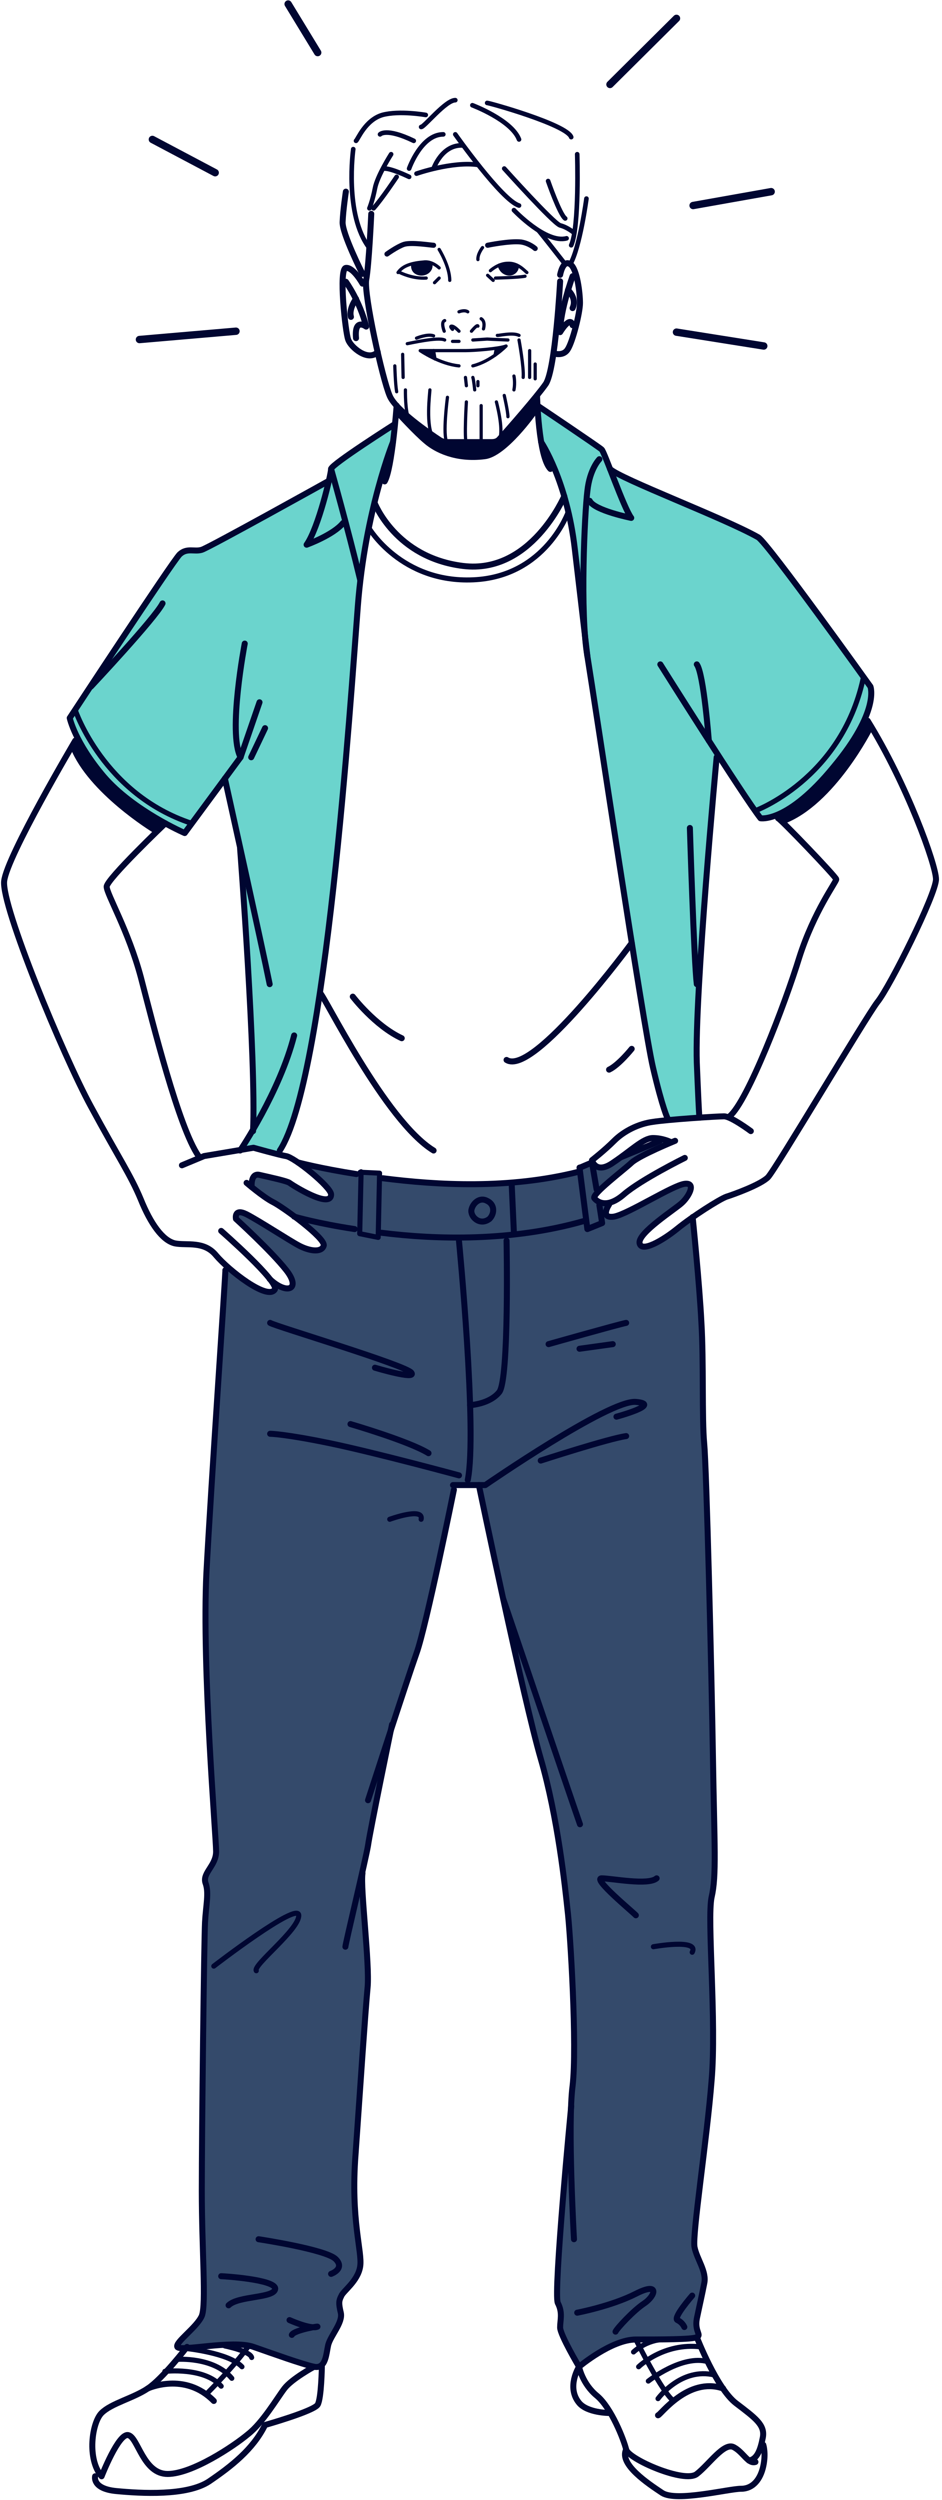 <svg width="204" height="541" viewBox="0 0 204 541" fill="none" xmlns="http://www.w3.org/2000/svg">
<path d="M65.5 251.876L78 253.676L82.2 253.876V254.976C82.2 254.976 100.3 256.576 107.9 255.976C115.5 255.276 125.3 253.576 125.3 253.576L125.6 252.676L128.2 251.576C128.2 251.576 129.5 253.076 130.4 252.876C131.4 252.676 134.8 250.676 135.5 250.376C136.1 249.976 144.1 246.276 144.1 246.276C144.1 246.276 145.1 247.676 144.6 247.576C144.1 247.376 139.8 249.876 138.5 250.476C137.2 251.076 132.7 254.876 132.3 255.376C131.9 255.876 128.7 259.276 128.7 259.276C128.7 259.276 130.9 260.676 131.9 260.376C131.9 260.376 130.5 263.076 131.2 263.376C131.9 263.776 136.5 261.776 137.4 261.476C138.3 261.076 148.4 255.376 148.9 256.176C149.4 256.876 150.3 257.776 149 258.676C147.8 259.576 139.6 266.576 138.9 267.776C138.3 269.076 138.6 270.276 140.3 269.676C142 269.076 148.1 264.876 148.7 264.276C149.4 263.776 150 263.376 150 263.376C150 263.376 152.8 288.876 152.1 291.876C151.5 294.976 152.2 305.876 152.2 305.876L152.9 319.976L154.1 349.876L154.8 391.876C154.8 391.876 154.9 407.976 154.8 409.276C154.6 410.676 154 413.676 153.8 416.876C153.6 420.176 154.4 441.276 154.4 441.276C154.4 441.276 154 456.076 153.3 458.676C152.5 461.376 150.4 485.176 150.4 486.276C150.4 487.276 152.5 492.076 152.5 493.076C152.5 494.176 150.8 501.576 150.9 502.376C150.9 503.176 151.3 505.776 151.3 505.776C151.3 505.776 138.5 506.076 136.3 506.476C134 506.876 133 507.376 130.1 508.976C127.2 510.576 125.5 512.576 125.5 512.576C125.5 512.576 121.3 504.776 121.3 503.676C121.3 502.576 121.9 501.076 121.3 499.476C120.8 497.876 120.8 495.776 120.8 494.676C120.8 493.676 122.4 471.476 122.4 471.476L123.5 456.676C123.5 456.676 124 444.976 124 438.176C124 431.276 122.4 408.076 121.9 402.776C121.3 397.476 116.1 375.776 116.1 375.776L108.1 341.476L103.4 321.376L98.3 321.776C98.3 321.776 91 355.376 89.8 358.976C88.6 362.576 84.2 376.476 84.2 376.476L79.9 397.976C79.9 397.976 77.5 407.476 78 409.076C78.5 410.676 79.7 427.276 79.4 432.776C79.1 438.176 78 450.976 78 450.976C78 450.976 76.5 472.376 76.7 475.376C77 478.276 78 486.676 78 488.276C78 489.976 78.3 491.776 76.8 493.276C75.4 494.676 73.7 497.976 73.5 498.676C73.3 499.476 74.2 501.776 73.5 502.776C72.7 503.676 71.6 507.376 70.8 508.976C70.1 510.576 69.8 511.776 69.4 511.976C69 512.176 54.3 508.476 53.7 507.876C53.2 507.376 45.2 507.876 43.1 507.876C41 507.876 38.2 508.076 38.5 507.176C38.9 506.276 42.6 502.576 43.7 500.476C44.7 498.376 43.9 485.676 43.9 485.676L43.7 460.376V423.876C43.7 423.876 44.9 410.376 44.8 408.976C44.7 407.476 44 406.676 44.6 405.776C45.3 404.876 46.8 401.676 46.8 401.176C46.8 400.676 45.9 385.676 45.9 385.676L44.5 354.176C44.5 354.176 45.5 331.976 45.4 328.776C45.3 325.576 47.6 293.676 47.6 293.676L49 274.376C49 274.376 55.6 279.076 57.5 279.576C59.5 280.176 59.6 278.776 59.6 278.776C59.6 278.776 60.6 278.576 62.2 278.576C63.7 278.576 63.2 276.976 62.7 275.876C62.2 274.876 51 263.276 51 263.276C51 263.276 51.6 262.176 53.2 262.676C54.8 263.276 64.8 269.576 66.4 270.076C68 270.676 69.6 270.576 70.1 269.776C70.6 269.076 66.3 265.476 65.5 264.676C64.8 263.776 55.7 258.076 55.2 257.476C54.8 256.876 53.9 255.176 54.9 254.476C55.8 253.676 62 255.576 63.1 256.276C64.3 256.876 70.5 260.176 71.3 259.576C72.2 258.976 71.1 257.676 69.8 255.976C68.5 254.276 65.5 251.876 65.5 251.876Z" fill="#344A6B"/>
<path d="M85.7 93.576L82.1 104.876C82.1 104.876 78.6 120.676 78 127.276C77.5 133.776 72.8 186.076 72.8 186.076L67.8 224.076C67.8 224.076 63.9 240.976 63.1 243.676C62.2 246.276 59.6 249.676 59.6 249.676L54.9 248.376L52 248.976L54.9 244.376L54.2 218.376L52.3 187.276L48.7 168.476L40 180.276C40 180.276 27.8 173.376 22.5 168.076C17.2 162.776 15.1 155.376 15.1 155.376L35 125.476C35 125.476 39.1 119.376 40.6 119.176C42.1 118.976 44.8 118.976 45.8 117.876C46.8 116.876 71.2 104.176 71.2 104.176C71.2 104.176 71.9 100.876 72.8 100.376C73.8 99.976 85.5 91.776 85.5 91.776L85.7 93.576Z" fill="#6BD4CD"/>
<path d="M116.4 87.776C116.4 87.776 116.1 94.176 117.4 95.976C118.7 97.776 121.3 104.776 121.3 104.776C121.3 104.776 125.5 121.776 126.3 129.576C126.3 129.576 126.6 142.676 128.2 148.576C129.8 154.376 135 192.076 135 192.076L141.1 229.276L144.6 242.076L151.5 241.576L150.9 221.676L153.5 183.676L155.2 163.876L158.4 167.776L165.2 177.076C165.2 177.076 172.3 176.776 179.3 167.476C186.3 158.076 187.7 154.576 187.7 154.576L188.5 148.576C188.5 148.576 166.8 117.876 164.2 116.276C161.5 114.776 132.4 102.076 132.4 102.076L130.3 97.276L116.4 87.776Z" fill="#6BD4CD"/>
<path d="M168.1 176.376C168.1 176.376 174.4 173.076 179.3 167.476C184.2 161.776 187.7 155.376 187.7 155.376L189 157.776C189 157.776 180.8 174.176 169.8 178.276L168.1 176.376Z" fill="#000631"/>
<path d="M16.6 159.776C16.6 159.776 19.4 165.976 24.1 170.176C28.9 174.476 35.4 177.976 35.4 177.976L33 180.076C33 180.076 19.2 171.676 15.3 161.976L16.6 159.776Z" fill="#000631"/>
<path d="M85.9 88.276C85.9 88.276 93.6 94.276 95.8 95.576C98.1 96.776 107.5 95.976 107.8 95.376C108.1 94.676 116.4 85.976 116.4 85.976L116.3 89.376C116.3 89.376 109.7 98.876 105 99.376C98.6 100.176 94.1 97.876 91.9 95.976C89.6 94.076 85.7 89.776 85.7 89.776L85.9 88.276Z" fill="#000631"/>
<path d="M108.1 57.376C108.1 57.376 108.4 58.776 109.6 59.276C110.8 59.776 111.6 58.876 111.7 58.576C111.8 58.176 112.4 57.576 112.4 57.576C112.4 57.576 110.8 56.776 110 56.976C109.2 57.176 108.1 57.376 108.1 57.376Z" fill="#000631"/>
<path d="M89.4 57.176C89.4 57.176 89.3 58.676 91 59.276C92.8 59.776 93.3 57.176 93.3 57.176C93.3 57.176 92.6 56.776 91.4 56.676C90.2 56.576 89.4 57.176 89.4 57.176Z" fill="#000631"/>
<path d="M107.5 75.376L107.2 76.876L109.4 74.976L107.5 75.376Z" fill="#000631"/>
<path d="M93.9 75.876L94.2 77.476L91.4 75.976L93.9 75.876Z" fill="#000631"/>
<path d="M80.4 46.276C80.4 46.276 79.9 57.376 79.3 60.576C78.8 63.776 82.8 81.976 84.4 85.676C85.7 88.776 93 93.776 95.3 95.276C95.766 95.543 96.266 95.676 96.8 95.676H106.5C107.2 95.676 107.8 95.476 108.2 94.976C110.3 92.676 116.4 85.676 118.2 83.076C120.3 79.876 121.3 60.876 121.3 60.876" stroke="#000631" stroke-width="1.3" stroke-linecap="round" stroke-linejoin="round"/>
<path d="M85.9 87.776C85.9 87.776 84.9 101.476 83.3 104.176" stroke="#000631" stroke-width="1.3" stroke-linecap="round" stroke-linejoin="round"/>
<path d="M116.3 85.576C116.3 85.576 116.6 98.876 119.2 101.476" stroke="#000631" stroke-width="1.3" stroke-linecap="round" stroke-linejoin="round"/>
<path d="M116.4 87.776C116.4 87.776 129.8 96.776 130.3 97.276C130.9 97.776 135.1 109.976 136.7 112.076C136.7 112.076 128.7 110.476 127.7 108.376" stroke="#000631" stroke-width="1.3" stroke-linecap="round" stroke-linejoin="round"/>
<path d="M129.8 99.376C129.8 99.376 127.7 101.476 127.2 106.276C126.6 111.076 125.6 132.676 127.2 141.976C128.7 151.176 139.3 221.976 141.4 230.976C143.5 239.976 144.6 242.076 144.6 242.076" stroke="#000631" stroke-width="1.3" stroke-linecap="round" stroke-linejoin="round"/>
<path d="M155.2 163.876C155.2 163.876 150.4 215.176 150.9 229.976C151.5 244.776 151.5 241.576 151.5 241.576" stroke="#000631" stroke-width="1.3" stroke-linecap="round" stroke-linejoin="round"/>
<path d="M143 143.776C143 143.776 161 172.376 164.7 177.076C164.7 177.076 170.5 178.176 180.5 165.976C190.6 153.876 188.5 148.576 188.5 148.576C188.5 148.576 166.4 117.676 164.2 116.276C156.8 112.076 134.4 103.676 132.1 101.476" stroke="#000631" stroke-width="1.3" stroke-linecap="round" stroke-linejoin="round"/>
<path d="M153.5 160.276C153.5 160.276 152.4 145.776 150.9 143.776" stroke="#000631" stroke-width="1.3" stroke-linecap="round" stroke-linejoin="round"/>
<path d="M163.5 175.476C163.5 175.476 182.1 168.676 186.9 146.976" stroke="#000631" stroke-width="1.1" stroke-linecap="round" stroke-linejoin="round"/>
<path d="M149.4 179.176C149.4 179.176 150.3 208.176 150.9 212.976" stroke="#000631" stroke-width="1.3" stroke-linecap="round" stroke-linejoin="round"/>
<path d="M85.1 95.676C85.1 95.676 79.1 110.476 77.5 131.076C75.9 151.776 70.6 233.676 60.6 248.976" stroke="#000631" stroke-width="1.3" stroke-linecap="round" stroke-linejoin="round"/>
<path d="M56.2 151.976L52.1 163.876C49.3 158.576 53 139.276 53 139.276" stroke="#000631" stroke-width="1.3" stroke-linecap="round" stroke-linejoin="round"/>
<path d="M57.4 157.576L54.4 163.876" stroke="#000631" stroke-width="1.3" stroke-linecap="round" stroke-linejoin="round"/>
<path d="M52.1 163.876L40 180.276C40 180.276 28.9 175.476 22.5 168.076C16.2 160.676 15.1 155.376 15.1 155.376C15.1 155.376 37.3 121.576 38.9 119.976C40.5 118.476 42.1 119.476 43.7 118.976C45.3 118.476 71 104.176 71 104.176" stroke="#000631" stroke-width="1.3" stroke-linecap="round" stroke-linejoin="round"/>
<path d="M85.5 91.776C85.5 91.776 71.8 100.476 71.7 101.476C71.7 102.576 69 114.176 66.4 117.876C66.4 117.876 72.2 115.776 74.3 113.176" stroke="#000631" stroke-width="1.3" stroke-linecap="round" stroke-linejoin="round"/>
<path d="M71.7 101.476C71.7 101.476 75.4 114.576 78 125.476" stroke="#000631" stroke-width="1.3" stroke-linecap="round" stroke-linejoin="round"/>
<path d="M117.2 95.676C117.2 95.676 122.8 103.976 124.5 118.976C126.1 132.676 127.2 141.976 127.2 141.976" stroke="#000631" stroke-width="1.3" stroke-linecap="round" stroke-linejoin="round"/>
<path d="M81.1 108.776C81.1 108.776 85.6 120.676 100.3 122.476C115 124.276 122.2 107.376 122.2 107.376" stroke="#000631" stroke-width="1.3" stroke-linecap="round" stroke-linejoin="round"/>
<path d="M19.7 148.576C19.7 148.576 33.6 133.776 35.2 130.576" stroke="#000631" stroke-width="1.3" stroke-linecap="round" stroke-linejoin="round"/>
<path d="M16.3 153.676C16.3 153.676 22.4 171.876 41.5 178.176" stroke="#000631" stroke-width="1.1" stroke-linecap="round" stroke-linejoin="round"/>
<path d="M48.7 168.476C48.7 168.476 56.8 204.976 58.4 212.976" stroke="#000631" stroke-width="1.3" stroke-linecap="round" stroke-linejoin="round"/>
<path d="M52 183.676C52 183.676 55.5 229.476 54.8 244.776" stroke="#000631" stroke-width="1.3" stroke-linecap="round" stroke-linejoin="round"/>
<path d="M52 248.976C52 248.976 60.6 236.276 63.7 224.076" stroke="#000631" stroke-width="1.3" stroke-linecap="round" stroke-linejoin="round"/>
<path d="M35.8 178.176C35.8 178.176 23.1 190.276 23.1 191.876C23.1 193.476 27.8 201.376 30.5 211.476C33.1 221.476 38.7 243.976 43 250.176" stroke="#000631" stroke-width="1.3" stroke-linecap="round" stroke-linejoin="round"/>
<path d="M16.3 160.276C16.3 160.276 1.5 185.276 0.9 190.676C0.3 196.076 13.6 228.276 19.7 239.476C25.7 250.576 28.3 254.276 30.5 259.576C32.6 264.776 35.2 268.476 37.9 269.076C40.5 269.576 44.2 268.476 46.8 271.676C49.5 274.876 57.9 281.476 59.5 279.076C60.6 277.476 47.9 266.376 47.9 266.376" stroke="#000631" stroke-width="1.3" stroke-linecap="round" stroke-linejoin="round"/>
<path d="M58.4 276.776C62.1 280.276 65.3 279.076 62 274.876C58.7 270.676 51.1 263.776 51.1 263.776C51.1 263.776 50.6 261.376 53.4 262.776C56.3 264.276 62.7 268.476 64.8 269.576C66.9 270.676 69.6 271.176 70.1 269.576C70.6 267.976 61.1 261.076 59 260.076C56.9 258.976 53.4 255.976 53.4 255.976" stroke="#000631" stroke-width="1.3" stroke-linecap="round" stroke-linejoin="round"/>
<path d="M54.5 256.876C54.5 256.876 54.2 253.676 56.3 254.276C58.5 254.776 62.2 255.576 62.7 255.976C63.2 256.376 71.7 261.776 71.7 258.476C71.7 256.876 63.7 250.376 61.9 250.176C60.6 249.976 54.9 248.376 54.9 248.376L44.2 250.176L39.4 252.176" stroke="#000631" stroke-width="1.3" stroke-linecap="round" stroke-linejoin="round"/>
<path d="M69.3 214.876C70.1 215.176 83.4 242.576 93.9 248.976" stroke="#000631" stroke-width="1.3" stroke-linecap="round" stroke-linejoin="round"/>
<path d="M76.4 215.676C76.4 215.676 81.2 221.976 87 224.676" stroke="#000631" stroke-width="1.3" stroke-linecap="round" stroke-linejoin="round"/>
<path d="M136.8 204.076C136.8 204.076 115.5 233.076 109.7 229.376" stroke="#000631" stroke-width="1.3" stroke-linecap="round" stroke-linejoin="round"/>
<path d="M136.8 226.976C136.8 226.976 134 230.476 131.9 231.476" stroke="#000631" stroke-width="1.3" stroke-linecap="round" stroke-linejoin="round"/>
<path d="M82.9 254.976C94.8 256.476 110.2 257.376 125.3 253.576" stroke="#000631" stroke-width="1.3" stroke-linecap="round" stroke-linejoin="round"/>
<path d="M64.6 251.576C64.6 251.576 69.5 252.876 77.2 254.076" stroke="#000631" stroke-width="1.3" stroke-linecap="round" stroke-linejoin="round"/>
<path d="M162.6 244.776C162.6 244.776 158.3 241.576 156.8 241.576C155.2 241.576 144.5 242.276 141.4 242.776C138.3 243.176 135.1 244.776 133 246.876C130.9 248.976 128.2 251.076 128.2 251.076C128.2 251.076 129 254.276 132.8 251.576C136.7 248.976 139.3 246.276 141.4 246.276C143.5 246.276 145.1 247.076 145.1 247.076" stroke="#000631" stroke-width="1.3" stroke-linecap="round" stroke-linejoin="round"/>
<path d="M146.2 246.876C146.2 246.876 138.6 249.976 136.8 251.576C135.1 253.176 128.2 258.376 128.7 259.276C129.3 260.076 131.4 261.676 135.1 258.476C138.8 255.276 148.3 250.576 148.3 250.576" stroke="#000631" stroke-width="1.3" stroke-linecap="round" stroke-linejoin="round"/>
<path d="M131.9 260.676C131.9 260.676 129.8 263.776 133 263.276C136.1 262.676 145.7 256.476 148.3 256.176C150.9 255.876 149.1 259.076 147.6 260.376C146.2 261.676 138.2 266.776 138.5 268.976C138.8 271.176 143.5 268.476 146.7 265.876C149.9 263.276 155.7 259.576 157.3 258.976C158.9 258.476 164.7 256.376 166.3 254.776C167.9 253.176 187.4 220.276 190 216.876C192.7 213.576 202.7 193.476 202.7 190.276C202.7 187.176 196.4 169.676 187.9 155.976" stroke="#000631" stroke-width="1.3" stroke-linecap="round" stroke-linejoin="round"/>
<path d="M168.5 177.076C168.9 177.076 181.1 189.776 181.1 190.276C181.1 190.876 176.3 197.176 173.1 207.176C170 217.276 161.9 238.376 158 241.576" stroke="#000631" stroke-width="1.3" stroke-linecap="round" stroke-linejoin="round"/>
<path d="M79.9 114.276C79.9 114.276 86.9 126.176 102.5 125.476C118.2 124.776 123.1 110.676 123.1 110.676" stroke="#000631" stroke-width="1.1" stroke-linecap="round" stroke-linejoin="round"/>
<path d="M82.6 266.776C94.6 268.276 110.8 268.676 126.3 264.276" stroke="#000631" stroke-width="1.3" stroke-linecap="round" stroke-linejoin="round"/>
<path d="M63.7 263.276C63.7 263.276 68.8 264.776 76.8 265.976" stroke="#000631" stroke-width="1.3" stroke-linecap="round" stroke-linejoin="round"/>
<path d="M111.3 266.976L110.8 255.976" stroke="#000631" stroke-width="1.3" stroke-linecap="round" stroke-linejoin="round"/>
<path d="M99.4 268.576C99.4 268.576 103.4 309.776 101.3 320.276" stroke="#000631" stroke-width="1.3" stroke-linecap="round" stroke-linejoin="round"/>
<path d="M101.8 304.076C101.8 304.076 106 303.876 108.1 301.276C110.3 298.676 109.7 268.476 109.7 268.476" stroke="#000631" stroke-width="1.3" stroke-linecap="round" stroke-linejoin="round"/>
<path d="M98.1 321.376H105.1C105.1 321.376 131.9 302.876 137.7 303.376C143.5 303.876 133.5 306.576 133.5 306.576" stroke="#000631" stroke-width="1.3" stroke-linecap="round" stroke-linejoin="round"/>
<path d="M117.1 316.076C117.1 316.076 131.9 311.276 135.6 310.776" stroke="#000631" stroke-width="1.3" stroke-linecap="round" stroke-linejoin="round"/>
<path d="M75.9 308.176C75.9 308.176 88.6 311.876 92.8 314.476" stroke="#000631" stroke-width="1.3" stroke-linecap="round" stroke-linejoin="round"/>
<path d="M58.5 310.276C58.5 310.276 61.6 310.276 71.7 312.376C81.7 314.476 99.4 319.276 99.4 319.276" stroke="#000631" stroke-width="1.3" stroke-linecap="round" stroke-linejoin="round"/>
<path d="M58.5 286.276C59.5 286.976 88.1 295.476 89.1 297.076C90.2 298.676 81.2 295.976 81.2 295.976" stroke="#000631" stroke-width="1.3" stroke-linecap="round" stroke-linejoin="round"/>
<path d="M118.8 290.876C118.8 290.876 134 286.576 135.6 286.276" stroke="#000631" stroke-width="1.3" stroke-linecap="round" stroke-linejoin="round"/>
<path d="M125.5 291.876L132.7 290.876" stroke="#000631" stroke-width="1.3" stroke-linecap="round" stroke-linejoin="round"/>
<path d="M48.8 274.876C48.9 275.376 45.8 319.776 44.7 340.376C43.7 360.976 46.8 397.476 46.8 400.676C46.8 403.776 43.8 405.276 44.5 407.476C45.3 409.576 44.6 412.276 44.4 415.976C44.2 419.676 43.7 461.376 43.7 474.076C43.7 486.776 44.7 498.676 43.7 501.176C42.6 503.676 37.9 506.876 38.4 507.876C38.9 508.976 50.4 506.276 54.9 507.876C59.5 509.476 65.3 511.576 68 512.176C70.6 512.676 70.6 509.476 71.1 507.376C71.7 505.276 74.3 502.576 73.8 500.476C73.3 498.376 73.4 497.876 73.9 496.876C74.3 495.776 77.5 493.676 78 490.476C78.5 487.276 75.9 480.476 77 466.176C78 451.876 79.1 435.476 79.6 430.176C80.1 424.976 78 408.576 78.5 405.376" stroke="#000631" stroke-width="1.3" stroke-linecap="round" stroke-linejoin="round"/>
<path d="M74.8 421.276C74.8 420.676 79.2 402.376 79.7 399.376C80.1 396.376 84.9 373.176 84.9 373.176" stroke="#000631" stroke-width="1.3" stroke-linecap="round" stroke-linejoin="round"/>
<path d="M79.7 389.576C79.7 389.576 88.1 363.676 90.2 357.776C92.3 351.976 98.3 322.376 98.3 322.376" stroke="#000631" stroke-width="1.3" stroke-linecap="round" stroke-linejoin="round"/>
<path d="M103.7 321.376C103.7 321.376 113.4 367.876 117.1 380.576C120.8 393.276 122.4 408.576 122.9 413.276C123.5 418.076 125 442.876 124 451.376C122.9 459.776 124.3 484.576 124.3 484.576" stroke="#000631" stroke-width="1.3" stroke-linecap="round" stroke-linejoin="round"/>
<path d="M123.7 455.776C123.7 455.776 119.8 496.276 120.8 498.376C121.9 500.476 121.3 502.076 121.3 503.676C121.3 505.276 125.4 512.176 125.4 512.176C125.4 512.176 132.4 506.276 137.7 506.276C143 506.276 149.9 506.276 150.9 505.776C152 505.276 150.4 504.576 150.9 501.776C151.5 498.876 152 496.776 152.5 494.176C153.1 491.576 150.9 488.876 150.4 486.276C149.9 483.576 153.1 462.976 154.1 450.276C155.2 437.576 153.1 415.276 154.1 410.576C155.2 405.876 154.7 399.376 154.4 380.476C154.1 361.476 153 317.676 152.5 312.376C152 307.076 152.4 294.476 151.9 286.276C151.5 278.076 150 263.376 150 263.376" stroke="#000631" stroke-width="1.3" stroke-linecap="round" stroke-linejoin="round"/>
<path d="M109 346.076C109 346.076 124.5 391.676 125.6 394.776" stroke="#000631" stroke-width="1.3" stroke-linecap="round" stroke-linejoin="round"/>
<path d="M137.7 414.476C137.2 413.876 128.2 406.476 130.3 406.476C132.4 406.476 140.4 408.076 142.2 406.476" stroke="#000631" stroke-width="1.3" stroke-linecap="round" stroke-linejoin="round"/>
<path d="M125 500.476C125 500.476 132.4 499.076 137.7 496.376C143 493.676 141.9 496.876 139.5 498.476C137.2 499.976 133.6 503.876 133.3 504.576" stroke="#000631" stroke-width="1.3" stroke-linecap="round" stroke-linejoin="round"/>
<path d="M149.9 496.776C149.9 496.776 145.7 501.576 146.7 502.076C147.8 502.576 148.2 503.576 148.2 503.576" stroke="#000631" stroke-width="1.3" stroke-linecap="round" stroke-linejoin="round"/>
<path d="M47.9 492.576C48.4 492.576 59.6 493.276 59.6 495.276C59.5 497.376 51.6 496.776 49.5 498.876" stroke="#000631" stroke-width="1.3" stroke-linecap="round" stroke-linejoin="round"/>
<path d="M62.7 502.076C62.7 502.076 66.9 503.976 68.5 503.576C70.1 503.176 63.7 504.176 63.2 505.276" stroke="#000631" stroke-width="1.3" stroke-linecap="round" stroke-linejoin="round"/>
<path d="M56 484.576C56 484.576 70.6 486.776 72.7 488.876C74.8 490.976 71.7 492.076 71.7 492.076" stroke="#000631" stroke-width="1.3" stroke-linecap="round" stroke-linejoin="round"/>
<path d="M40.5 507.876C40.5 507.876 35.2 514.776 32 516.876C28.9 518.976 24.1 520.076 22 522.176C19.9 524.276 18.8 532.176 22 535.876C22 535.876 25.7 526.376 27.8 526.976C29.9 527.476 31 535.376 36.3 535.376C41.6 535.376 50.6 529.376 53.7 526.776C56.9 524.276 60 518.976 61.6 516.876C63.2 514.776 68 512.176 68 512.176" stroke="#000631" stroke-width="1.3" stroke-linecap="round" stroke-linejoin="round"/>
<path d="M20.6 535.876C20.6 535.876 19.9 538.576 25.2 539.076C30.5 539.576 40.5 540.176 45.3 536.976C50 533.776 54.8 530.076 57.4 524.776C57.4 524.776 68 521.776 68.8 520.376C69.6 518.976 69.7 512.176 69.7 512.176" stroke="#000631" stroke-width="1.3" stroke-linecap="round" stroke-linejoin="round"/>
<path d="M32 516.876C32 516.876 40 513.176 46.3 519.576" stroke="#000631" stroke-width="1.3" stroke-linecap="round" stroke-linejoin="round"/>
<path d="M163.6 532.776C162 533.276 161 530.676 158.9 529.576C156.8 528.476 153.6 533.276 150.9 535.376C148.3 537.476 136.1 532.176 135.6 530.076C135.1 527.976 132.4 521.076 129.3 518.476C126.1 515.876 125.4 512.176 125.4 512.176C125.4 512.176 122.6 516.576 125.4 519.976C127.2 522.176 131.9 522.176 131.9 522.176" stroke="#000631" stroke-width="1.3" stroke-linecap="round" stroke-linejoin="round"/>
<path d="M150.9 505.776C150.9 505.776 155.2 516.876 159.4 520.076C163.6 523.276 165.7 524.776 165.2 527.476C164.7 530.076 164 532.176 162.2 532.476" stroke="#000631" stroke-width="1.3" stroke-linecap="round" stroke-linejoin="round"/>
<path d="M165.3 529.076C165.3 529.076 165.9 530.876 165.3 533.676C164.7 536.476 163.1 538.576 160.5 538.576C157.8 538.576 146.5 541.476 143.4 539.476C140.4 537.476 134 533.276 135.6 530.076" stroke="#000631" stroke-width="1.3" stroke-linecap="round" stroke-linejoin="round"/>
<path d="M142.5 522.676C143 522.676 149 514.276 156.6 516.876" stroke="#000631" stroke-width="1.3" stroke-linecap="round" stroke-linejoin="round"/>
<path d="M137.7 506.276C137.7 506.276 143.5 517.976 145.9 519.576" stroke="#000631" stroke-width="1.1" stroke-linecap="round" stroke-linejoin="round"/>
<path d="M142.5 519.076C142.5 519.076 147.5 512.176 154.8 513.976" stroke="#000631" stroke-width="1.1" stroke-linecap="round" stroke-linejoin="round"/>
<path d="M140.4 515.276C140.4 515.276 147.7 509.476 153.3 511.076" stroke="#000631" stroke-width="1.1" stroke-linecap="round" stroke-linejoin="round"/>
<path d="M138.3 512.176C138.3 512.176 143.7 506.876 151.8 507.876" stroke="#000631" stroke-width="1.1" stroke-linecap="round" stroke-linejoin="round"/>
<path d="M137.2 508.976C137.2 508.976 140 506.276 143.9 506.276" stroke="#000631" stroke-width="1.1" stroke-linecap="round" stroke-linejoin="round"/>
<path d="M45.1 517.676C45.1 517.676 50.6 512.176 53.7 507.876" stroke="#000631" stroke-width="1.1" stroke-linecap="round" stroke-linejoin="round"/>
<path d="M35.7 513.176C35.7 513.176 44.2 512.176 47.9 516.376" stroke="#000631" stroke-width="1.1" stroke-linecap="round" stroke-linejoin="round"/>
<path d="M38.4 510.576C38.4 510.576 46.3 509.976 50.2 514.676" stroke="#000631" stroke-width="1.1" stroke-linecap="round" stroke-linejoin="round"/>
<path d="M39.9 508.176C39.9 508.176 49.5 509.076 52.4 512.176" stroke="#000631" stroke-width="1.1" stroke-linecap="round" stroke-linejoin="round"/>
<path d="M48.7 507.676C48.7 507.676 54.2 508.776 54.5 510.176" stroke="#000631" stroke-width="1.1" stroke-linecap="round" stroke-linejoin="round"/>
<path d="M141.5 421.276C141.5 421.276 151.5 419.476 149.9 422.476" stroke="#000631" stroke-width="1.1" stroke-linecap="round" stroke-linejoin="round"/>
<path d="M46.3 425.476C46.3 425.476 64.6 411.376 64.7 414.476C64.8 417.576 54.7 425.276 55.5 426.476" stroke="#000631" stroke-width="1.1" stroke-linecap="round" stroke-linejoin="round"/>
<path d="M84.4 328.776C84.4 328.776 91.8 326.076 91.2 328.776" stroke="#000631" stroke-width="1.1" stroke-linecap="round" stroke-linejoin="round"/>
<path d="M78.2 253.576L77.9 266.976L81.9 267.776L82.2 253.876L78 253.676" stroke="#000631" stroke-width="1.1" stroke-linecap="round" stroke-linejoin="round"/>
<path d="M106 263.776C107.1 262.676 107.2 260.676 105.5 259.876C103.9 258.976 102.4 260.376 102.1 261.776C101.8 263.276 103.9 265.376 106 263.776Z" stroke="#000631" stroke-width="1.3" stroke-linecap="round" stroke-linejoin="round"/>
<path d="M78.5 61.376C78.5 61.376 76.5 57.776 74.9 57.976C73.3 58.176 74.8 71.976 75.4 73.476C75.9 75.076 79.7 78.376 81.8 76.176" stroke="#000631" stroke-width="1.3" stroke-linecap="round" stroke-linejoin="round"/>
<path d="M74.9 60.976C74.9 60.976 77.9 65.076 79.3 70.676C79.3 70.676 76.7 68.676 77.1 73.176" stroke="#000631" stroke-width="1.3" stroke-linecap="round" stroke-linejoin="round"/>
<path d="M77.1 64.676C77.1 64.676 75.5 66.776 76 68.576" stroke="#000631" stroke-width="1.3" stroke-linecap="round" stroke-linejoin="round"/>
<path d="M121.3 59.476C121.3 59.476 121.9 56.076 123.5 57.176C125 58.176 125.6 63.476 125.6 65.576C125.6 67.676 124 74.076 122.9 75.676C121.9 77.176 119.9 76.476 119.9 76.476" stroke="#000631" stroke-width="1.3" stroke-linecap="round" stroke-linejoin="round"/>
<path d="M124 59.776C124 59.776 121.3 67.176 121.3 71.876C121.3 71.876 123.5 68.176 124 70.376" stroke="#000631" stroke-width="1.3" stroke-linecap="round" stroke-linejoin="round"/>
<path d="M123 62.776C123 62.776 125 64.476 124 66.676" stroke="#000631" stroke-width="1.3" stroke-linecap="round" stroke-linejoin="round"/>
<path d="M78.5 59.276C78.5 59.276 74 50.376 74.2 47.976C74.3 45.476 74.9 41.476 74.9 41.476" stroke="#000631" stroke-width="1.3" stroke-linecap="round" stroke-linejoin="round"/>
<path d="M76.5 32.276C76.5 32.276 74.5 46.476 80 53.676" stroke="#000631" stroke-linecap="round" stroke-linejoin="round"/>
<path d="M77.1 30.476C77.5 30.176 79.1 25.976 82.8 24.876C86.5 23.876 92.2 24.876 92.2 24.876" stroke="#000631" stroke-linecap="round" stroke-linejoin="round"/>
<path d="M91.2 27.476C91.8 27.576 96.5 21.676 98.6 21.676" stroke="#000631" stroke-linecap="round" stroke-linejoin="round"/>
<path d="M102.3 22.776C102.3 22.776 110.8 25.976 112.4 30.176" stroke="#000631" stroke-linecap="round" stroke-linejoin="round"/>
<path d="M105.5 22.276C106 22.276 122.8 26.976 123.7 29.676" stroke="#000631" stroke-linecap="round" stroke-linejoin="round"/>
<path d="M125 33.376C125 33.376 125.5 49.076 123.7 53.076" stroke="#000631" stroke-linecap="round" stroke-linejoin="round"/>
<path d="M127 42.976C127 42.976 125.6 53.476 123.5 57.176" stroke="#000631" stroke-linecap="round" stroke-linejoin="round"/>
<path d="M109.2 36.476C109.2 36.476 119.8 48.276 121.3 48.776C122.9 49.176 124.3 50.376 124.3 50.376" stroke="#000631" stroke-linecap="round" stroke-linejoin="round"/>
<path d="M88.6 36.476C88.6 36.476 91.2 29.076 96 29.076" stroke="#000631" stroke-linecap="round" stroke-linejoin="round"/>
<path d="M98.6 29.076C98.6 29.076 108.7 43.376 112.4 44.476" stroke="#000631" stroke-linecap="round" stroke-linejoin="round"/>
<path d="M90.2 37.576C90.2 37.576 97.9 34.876 103.5 35.676" stroke="#000631" stroke-linecap="round" stroke-linejoin="round"/>
<path d="M93.9 36.476C93.9 36.476 95.7 31.176 100.3 31.476" stroke="#000631" stroke-linecap="round" stroke-linejoin="round"/>
<path d="M111.3 45.476C111.3 45.476 118.2 52.776 122.7 51.576" stroke="#000631" stroke-linecap="round" stroke-linejoin="round"/>
<path d="M116.7 49.976C116.6 49.776 122.4 57.176 122.4 57.176" stroke="#000631" stroke-linecap="round" stroke-linejoin="round"/>
<path d="M118.7 39.176C118.7 39.176 121.2 46.376 122.4 47.276" stroke="#000631" stroke-linecap="round" stroke-linejoin="round"/>
<path d="M88.6 38.276C88.6 38.276 84.9 36.476 83.3 36.476" stroke="#000631" stroke-linecap="round" stroke-linejoin="round"/>
<path d="M84.7 33.376C84.7 33.376 81.7 38.076 81.2 40.776C80.7 43.376 80 45.076 80 45.076" stroke="#000631" stroke-linecap="round" stroke-linejoin="round"/>
<path d="M85.9 38.276C85.9 38.276 82.7 43.076 80.9 45.076" stroke="#000631" stroke-linecap="round" stroke-linejoin="round"/>
<path d="M82.3 29.076C82.3 29.076 83.6 27.576 89.6 30.476" stroke="#000631" stroke-linecap="round" stroke-linejoin="round"/>
<path d="M87.2 76.676L87.3 81.676" stroke="#000631" stroke-width="0.7" stroke-linecap="round" stroke-linejoin="round"/>
<path d="M87.8 84.376C87.8 84.376 87.7 89.076 88.6 90.876" stroke="#000631" stroke-width="0.7" stroke-linecap="round" stroke-linejoin="round"/>
<path d="M93.1 84.376C93.1 84.876 92.1 92.576 93.9 94.776" stroke="#000631" stroke-width="0.7" stroke-linecap="round" stroke-linejoin="round"/>
<path d="M96.9 85.976C96.9 85.976 95.8 94.376 96.8 95.676" stroke="#000631" stroke-width="0.7" stroke-linecap="round" stroke-linejoin="round"/>
<path d="M101 86.976C101 86.976 100.5 94.976 101 95.976" stroke="#000631" stroke-width="0.7" stroke-linecap="round" stroke-linejoin="round"/>
<path d="M104.2 87.776C104.2 87.776 104.2 95.476 104.2 95.976" stroke="#000631" stroke-width="0.7" stroke-linecap="round" stroke-linejoin="round"/>
<path d="M107.5 86.976C107.5 86.976 109.1 92.876 108.2 94.976" stroke="#000631" stroke-width="0.7" stroke-linecap="round" stroke-linejoin="round"/>
<path d="M109.2 85.576C109.2 85.576 110 89.076 110 90.176" stroke="#000631" stroke-width="0.7" stroke-linecap="round" stroke-linejoin="round"/>
<path d="M100.8 81.676L101 83.476" stroke="#000631" stroke-width="0.7" stroke-linecap="round" stroke-linejoin="round"/>
<path d="M102.4 81.676C102.6 82.276 102.8 84.376 102.8 84.376" stroke="#000631" stroke-width="0.7" stroke-linecap="round" stroke-linejoin="round"/>
<path d="M103.5 82.576V83.476" stroke="#000631" stroke-width="0.7" stroke-linecap="round" stroke-linejoin="round"/>
<path d="M111.3 81.376C111.3 81.376 111.6 82.776 111.3 84.376" stroke="#000631" stroke-width="0.7" stroke-linecap="round" stroke-linejoin="round"/>
<path d="M112.4 73.576C112.4 73.576 113.5 79.576 113.3 81.676" stroke="#000631" stroke-width="0.7" stroke-linecap="round" stroke-linejoin="round"/>
<path d="M114.7 75.876C114.7 75.876 114.7 79.576 114.7 81.676" stroke="#000631" stroke-width="0.7" stroke-linecap="round" stroke-linejoin="round"/>
<path d="M85.5 79.176C85.5 79.176 85.6 83.076 85.9 84.776" stroke="#000631" stroke-width="0.7" stroke-linecap="round" stroke-linejoin="round"/>
<path d="M115.9 78.776V81.976" stroke="#000631" stroke-width="0.7" stroke-linecap="round" stroke-linejoin="round"/>
<path d="M88.2 74.376C88.8 74.276 94.9 72.876 96.3 73.576" stroke="#000631" stroke-width="0.7" stroke-linecap="round" stroke-linejoin="round"/>
<path d="M90.2 73.176C90.2 73.176 92.6 72.176 93.9 72.676" stroke="#000631" stroke-width="0.7" stroke-linecap="round" stroke-linejoin="round"/>
<path d="M107.7 72.576C107.9 72.676 111 71.876 112.4 72.576" stroke="#000631" stroke-width="0.7" stroke-linecap="round" stroke-linejoin="round"/>
<path d="M102.4 73.576L105.5 73.376C105.5 73.376 107.3 73.476 110 73.576" stroke="#000631" stroke-width="0.7" stroke-linecap="round" stroke-linejoin="round"/>
<path d="M99.4 73.876H98" stroke="#000631" stroke-width="0.7" stroke-linecap="round" stroke-linejoin="round"/>
<path d="M102.4 79.176C106.4 78.176 109.6 74.876 109.6 74.876C108.1 75.476 102.6 75.876 100.8 75.876C98.9 75.876 91 75.876 91 75.876C91 75.876 95.2 78.776 99.4 79.176" stroke="#000631" stroke-width="0.7" stroke-linecap="round" stroke-linejoin="round"/>
<path d="M93.9 75.876L94.2 77.676" stroke="#000631" stroke-width="0.7" stroke-linecap="round" stroke-linejoin="round"/>
<path d="M107.5 75.376L107.2 76.876" stroke="#000631" stroke-width="0.7" stroke-linecap="round" stroke-linejoin="round"/>
<path d="M98 71.276C98 71.276 97.3 70.576 97.8 70.576C98.4 70.576 99.4 71.676 99.4 71.676" stroke="#000631" stroke-width="0.7" stroke-linecap="round" stroke-linejoin="round"/>
<path d="M102.1 71.676C102.1 71.676 103.4 70.076 103.5 70.576" stroke="#000631" stroke-width="0.7" stroke-linecap="round" stroke-linejoin="round"/>
<path d="M104.7 71.176C104.7 71.176 105.2 69.576 104.2 68.976" stroke="#000631" stroke-width="0.7" stroke-linecap="round" stroke-linejoin="round"/>
<path d="M96.2 71.676C96.2 71.676 95.4 69.676 96.3 69.376" stroke="#000631" stroke-width="0.7" stroke-linecap="round" stroke-linejoin="round"/>
<path d="M99.4 67.476C99.4 67.476 100.6 66.976 101.3 67.476" stroke="#000631" stroke-width="0.7" stroke-linecap="round" stroke-linejoin="round"/>
<path d="M95.1 57.976C95.1 57.976 93.7 56.576 92 56.676C89.4 56.876 87.3 57.376 86.2 58.976" stroke="#000631" stroke-width="0.7" stroke-linecap="round" stroke-linejoin="round"/>
<path d="M86.6 58.976C86.6 58.976 89.3 60.376 92.3 60.176" stroke="#000631" stroke-width="0.7" stroke-linecap="round" stroke-linejoin="round"/>
<path d="M94.1 61.176L95.1 60.176" stroke="#000631" stroke-width="0.7" stroke-linecap="round" stroke-linejoin="round"/>
<path d="M105.6 59.576L106.8 60.676" stroke="#000631" stroke-width="0.7" stroke-linecap="round" stroke-linejoin="round"/>
<path d="M106.2 58.576C106.2 58.576 107.9 56.976 110 56.976C112.1 56.876 113.5 58.476 114.1 58.976" stroke="#000631" stroke-width="0.7" stroke-linecap="round" stroke-linejoin="round"/>
<path d="M107.3 60.176C107.3 60.176 112.1 60.076 113.7 59.776" stroke="#000631" stroke-width="0.7" stroke-linecap="round" stroke-linejoin="round"/>
<path d="M95.1 53.976C95.1 53.976 97.4 57.676 97.4 60.676" stroke="#000631" stroke-width="0.7" stroke-linecap="round" stroke-linejoin="round"/>
<path d="M104.5 53.576C104.5 53.576 103.4 54.976 103.5 56.176" stroke="#000631" stroke-width="0.7" stroke-linecap="round" stroke-linejoin="round"/>
<path d="M105.6 53.076C105.6 53.076 110.4 52.076 112.9 52.376C114.7 52.676 115.9 53.776 115.9 53.776" stroke="#000631" stroke-width="1.1" stroke-linecap="round" stroke-linejoin="round"/>
<path d="M93.9 53.076C93.4 53.076 89.1 52.376 87.5 52.876C86 53.376 83.8 54.976 83.8 54.976" stroke="#000631" stroke-width="1.1" stroke-linecap="round" stroke-linejoin="round"/>
<path d="M89.4 57.176C89.4 57.176 89 58.976 91 59.276C93.1 59.476 93.9 57.276 92.9 56.776" stroke="#000631" stroke-width="0.7" stroke-linecap="round" stroke-linejoin="round"/>
<path d="M108.1 57.376C108.1 57.376 108.4 58.976 110 59.276C111.6 59.476 112.3 57.876 111.9 57.376" stroke="#000631" stroke-width="0.7" stroke-linecap="round" stroke-linejoin="round"/>
<path d="M129.2 257.376L128.2 251.576L125.6 252.676" stroke="#000631" stroke-width="1.3" stroke-linecap="round" stroke-linejoin="round"/>
<path d="M125.5 252.676L127.2 265.976L130.4 264.676L129.8 260.776" stroke="#000631" stroke-width="1.3" stroke-linecap="round" stroke-linejoin="round"/>
<path d="M134.6 250.376C134.6 250.376 140.7 247.876 142.9 246.876" stroke="#000631" stroke-width="1.3" stroke-linecap="round" stroke-linejoin="round"/>
<path d="M33 30.176L46.6 37.376" stroke="#000631" stroke-width="1.6" stroke-linecap="round" stroke-linejoin="round"/>
<path d="M62.4 0.876L68.8 11.376" stroke="#000631" stroke-width="1.6" stroke-linecap="round" stroke-linejoin="round"/>
<path d="M132.1 18.276L146.5 3.976" stroke="#000631" stroke-width="1.6" stroke-linecap="round" stroke-linejoin="round"/>
<path d="M150.1 44.476L167 41.476" stroke="#000631" stroke-width="1.6" stroke-linecap="round" stroke-linejoin="round"/>
<path d="M146.5 71.876L165.4 74.876" stroke="#000631" stroke-width="1.6" stroke-linecap="round" stroke-linejoin="round"/>
<path d="M51.1 71.676L30.2 73.476" stroke="#000631" stroke-width="1.6" stroke-linecap="round" stroke-linejoin="round"/>
</svg>
